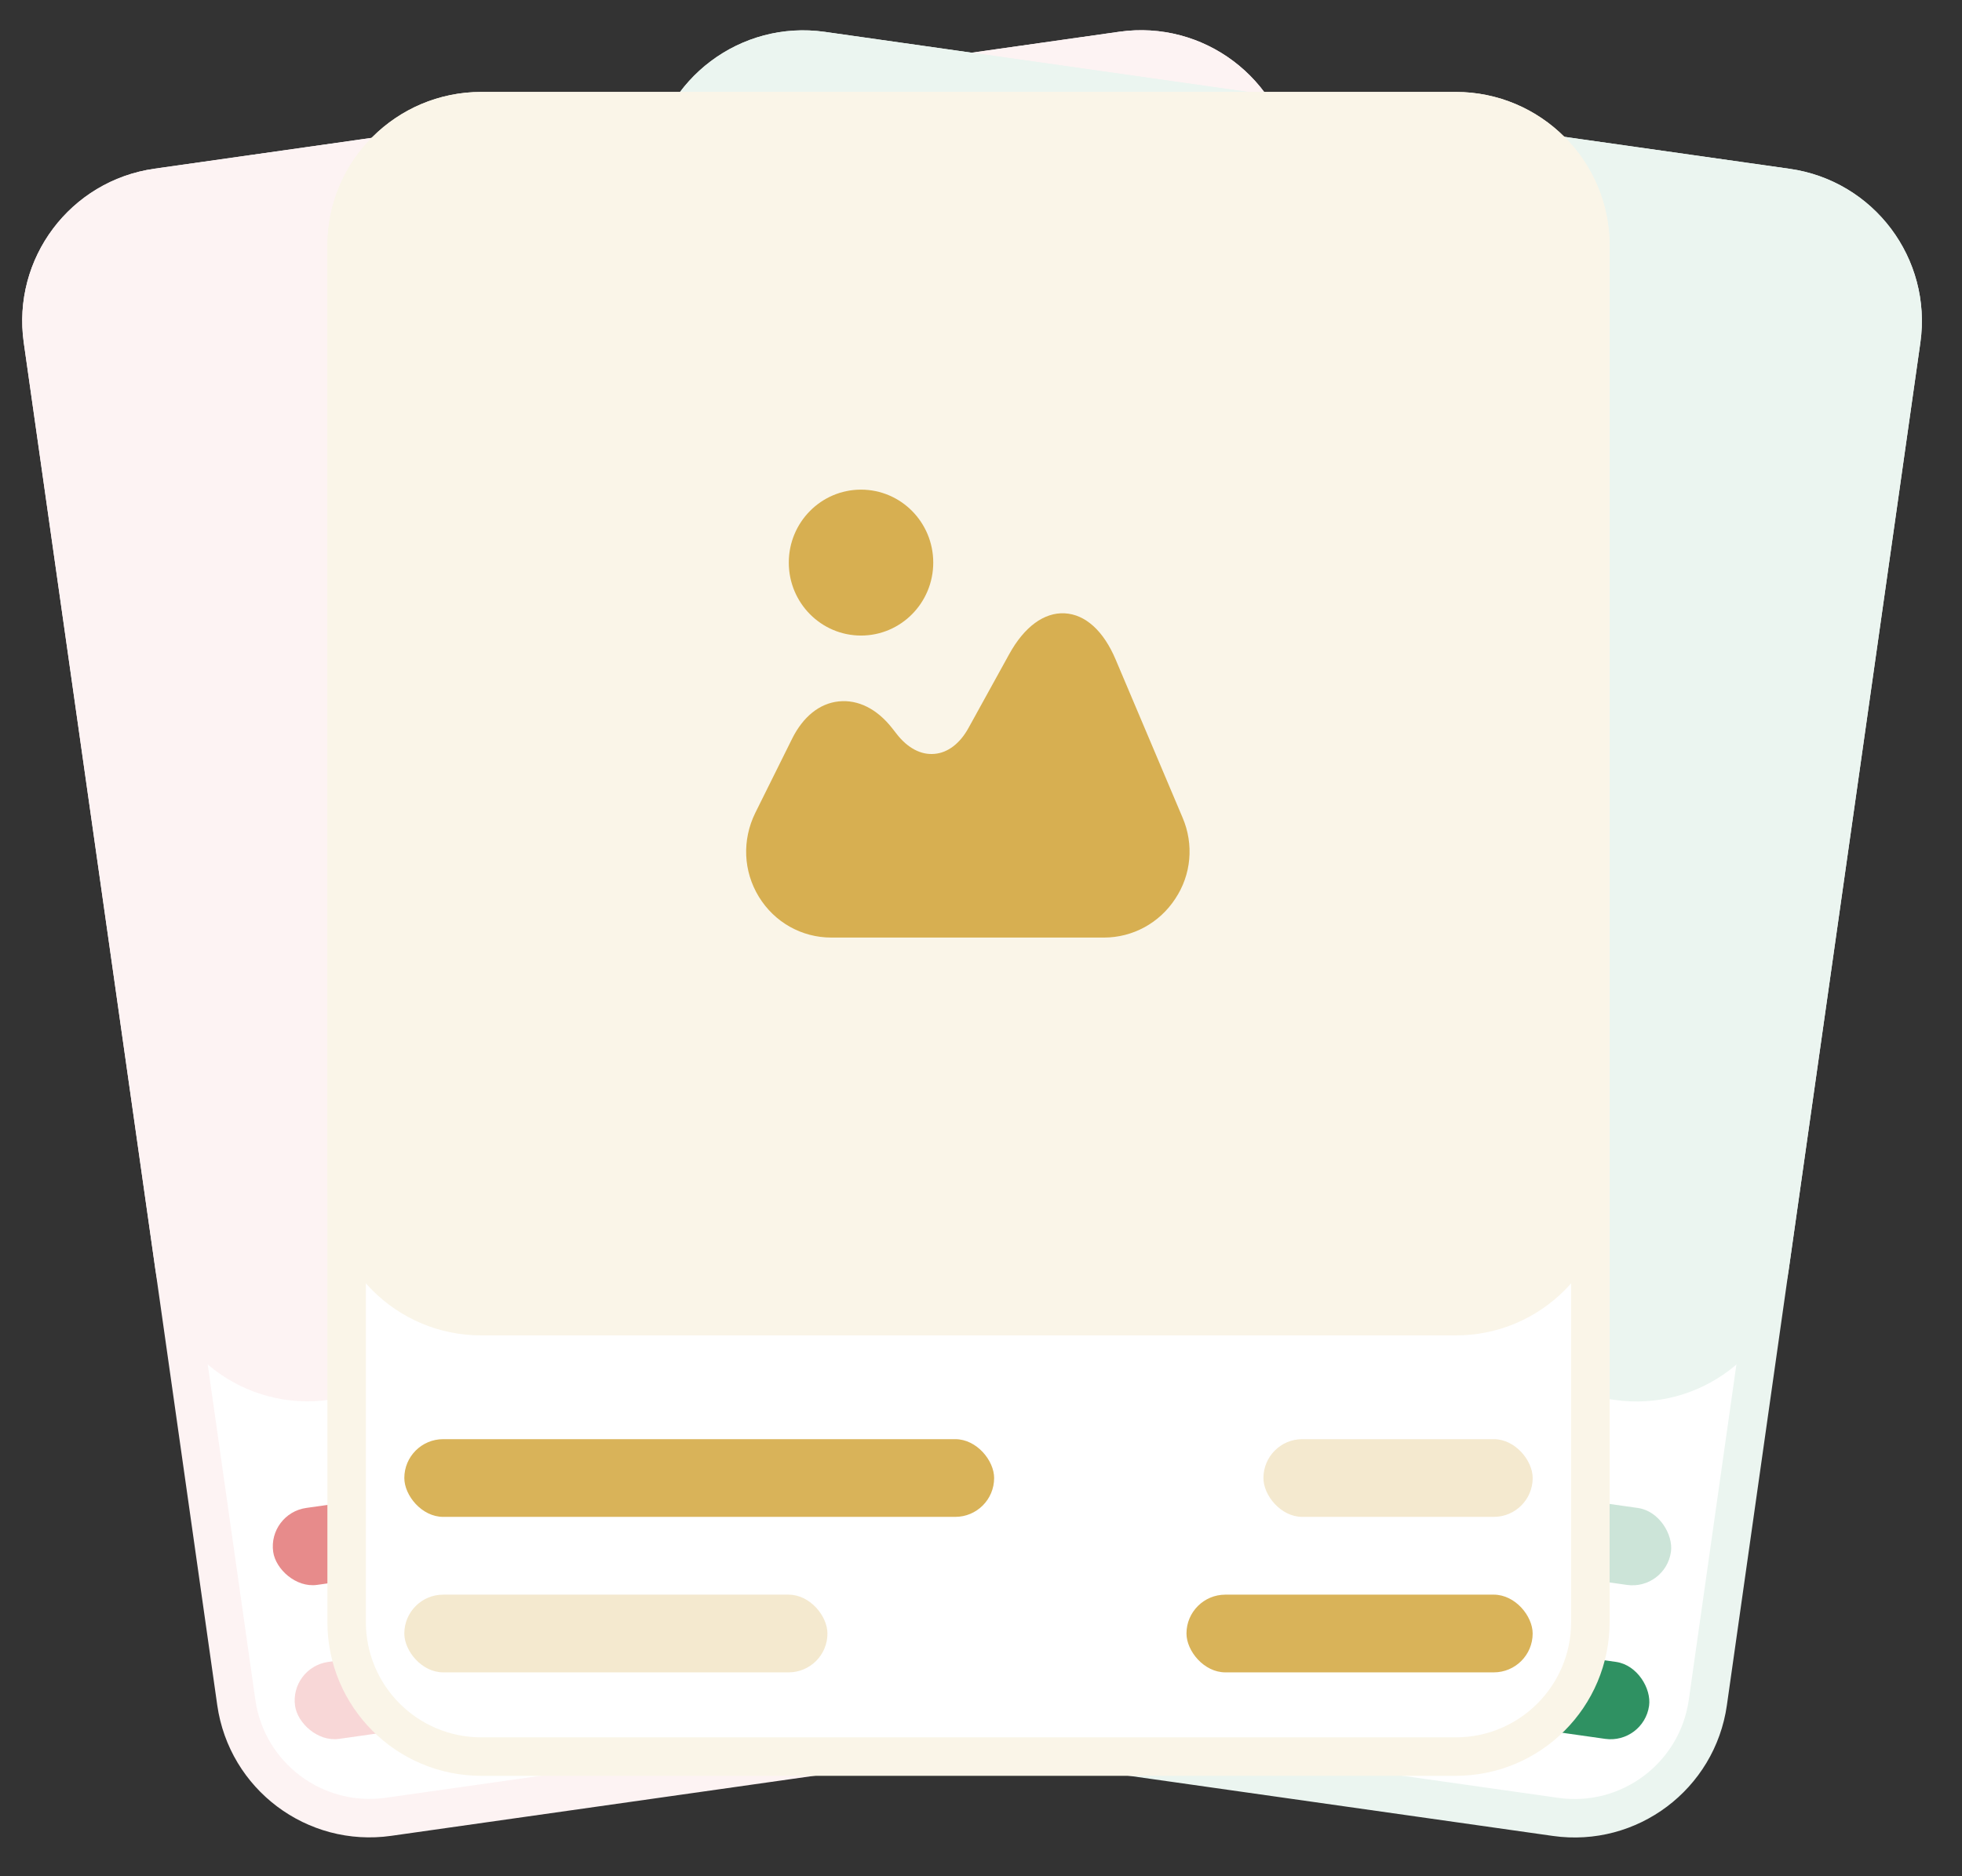 <svg width="92" height="88" viewBox="0 0 92 88" fill="none" xmlns="http://www.w3.org/2000/svg">
<rect x="0" y="0" width="92" height="88" fill="#333333" stroke="none"/>
<path d="M2.007 15.942C1.517 12.49 3.918 9.295 7.37 8.805L52.611 2.382C56.063 1.892 59.258 4.293 59.749 7.745L68.821 71.651C69.311 75.103 66.91 78.299 63.458 78.789L18.217 85.212C14.765 85.702 11.57 83.301 11.08 79.849L2.007 15.942Z" fill="white" stroke="#FDF3F3" stroke-width="1.804"/>
<path d="M1.114 16.069C0.554 12.124 3.298 8.472 7.243 7.912L52.484 1.489C56.429 0.929 60.081 3.673 60.642 7.618L66.811 51.074C67.371 55.019 64.627 58.671 60.681 59.231L15.441 65.654C11.496 66.214 7.843 63.47 7.283 59.525L1.114 16.069Z" fill="#FDF3F3"/>
<g opacity="0.8">
<path d="M44.59 36.994L40.443 30.097C39.686 28.834 38.735 28.192 37.765 28.278C36.806 28.363 35.978 29.166 35.456 30.549L34.057 34.235C33.762 35.013 33.258 35.525 32.65 35.662C32.033 35.811 31.361 35.569 30.763 34.989L30.505 34.739C29.674 33.947 28.739 33.64 27.859 33.857C26.979 34.074 26.303 34.804 25.941 35.888L24.716 39.591C24.279 40.931 24.545 42.376 25.437 43.456C26.329 44.536 27.69 45.069 29.069 44.873L41.728 43.076C43.058 42.888 44.203 42.04 44.778 40.813C45.372 39.583 45.291 38.153 44.59 36.994Z" fill="#E56060"/>
<path d="M28.457 30.654C30.309 30.391 31.596 28.661 31.33 26.79C31.064 24.918 29.348 23.614 27.495 23.878C25.643 24.14 24.358 25.87 24.623 27.742C24.889 29.613 26.605 30.917 28.457 30.654Z" fill="#E56060"/>
</g>
<rect x="12.554" y="70.982" width="27.657" height="3.645" rx="1.823" transform="rotate(-8.08 12.554 70.982)" fill="#E78B8B"/>
<rect opacity="0.25" x="52.437" y="65.318" width="12.626" height="3.645" rx="1.823" transform="rotate(-8.08 52.437 65.318)" fill="#E56060"/>
<rect opacity="0.25" x="13.58" y="78.205" width="19.841" height="3.645" rx="1.823" transform="rotate(-8.08 13.58 78.205)" fill="#E56060"/>
<rect x="49.891" y="73.047" width="16.233" height="3.645" rx="1.823" transform="rotate(-8.08 49.891 73.047)" fill="#E78B8B"/>
<path d="M31.413 7.751C31.903 4.299 35.098 1.897 38.55 2.387L83.791 8.81C87.243 9.3 89.644 12.496 89.154 15.948L80.082 79.854C79.591 83.306 76.396 85.707 72.944 85.217L27.703 78.794C24.251 78.305 21.85 75.109 22.34 71.657L31.413 7.751Z" fill="white" stroke="#EBF5F0" stroke-width="1.804"/>
<path d="M30.52 7.624C31.08 3.679 34.732 0.934 38.677 1.495L83.918 7.917C87.863 8.477 90.607 12.129 90.047 16.075L83.878 59.53C83.318 63.475 79.665 66.22 75.72 65.66L30.48 59.237C26.534 58.677 23.79 55.025 24.35 51.08L30.52 7.624Z" fill="#EBF5F0"/>
<g opacity="0.8">
<path d="M66.453 39.822L64.389 32.043C64.015 30.619 63.279 29.738 62.324 29.551C61.379 29.366 60.361 29.907 59.474 31.09L57.104 34.24C56.605 34.906 55.978 35.257 55.356 35.219C54.722 35.191 54.144 34.771 53.731 34.048L53.552 33.736C52.974 32.744 52.163 32.189 51.257 32.153C50.351 32.116 49.499 32.629 48.849 33.57L46.642 36.785C45.849 37.95 45.702 39.412 46.258 40.698C46.815 41.984 47.974 42.874 49.353 43.07L62.012 44.867C63.342 45.056 64.677 44.561 65.571 43.542C66.484 42.526 66.804 41.13 66.453 39.822Z" fill="#00783F"/>
<path d="M52.723 29.241C54.575 29.504 56.292 28.2 56.557 26.329C56.823 24.457 55.537 22.727 53.685 22.464C51.833 22.201 50.116 23.505 49.85 25.377C49.585 27.248 50.871 28.978 52.723 29.241Z" fill="#00783F"/>
</g>
<rect x="26.225" y="63.545" width="27.657" height="3.645" rx="1.823" transform="rotate(8.08 26.225 63.545)" fill="#2F9162"/>
<rect opacity="0.2" x="66.107" y="69.209" width="12.626" height="3.645" rx="1.823" transform="rotate(8.08 66.107 69.209)" fill="#00783F"/>
<rect opacity="0.2" x="25.199" y="70.768" width="19.841" height="3.645" rx="1.823" transform="rotate(8.08 25.199 70.768)" fill="#00783F"/>
<rect x="61.511" y="75.922" width="16.233" height="3.645" rx="1.823" transform="rotate(8.08 61.511 75.922)" fill="#2F9162"/>
<path d="M16.254 11.527C16.254 8.041 19.08 5.214 22.567 5.214H68.261C71.748 5.214 74.574 8.041 74.574 11.527V76.075C74.574 79.561 71.748 82.388 68.261 82.388H22.567C19.08 82.388 16.254 79.561 16.254 76.075V11.527Z" fill="white" stroke="#FAF5E8" stroke-width="1.804"/>
<path d="M15.352 11.527C15.352 7.543 18.582 4.312 22.567 4.312H68.261C72.246 4.312 75.476 7.543 75.476 11.527V55.419C75.476 59.404 72.246 62.634 68.261 62.634H22.567C18.582 62.634 15.352 59.404 15.352 55.419V11.527Z" fill="#FAF5E8"/>
<g opacity="0.7">
<path d="M55.455 38.355L52.318 30.943C51.747 29.587 50.895 28.817 49.923 28.766C48.961 28.716 48.029 29.394 47.318 30.69L45.414 34.143C45.013 34.872 44.442 35.307 43.821 35.358C43.189 35.419 42.558 35.084 42.047 34.426L41.826 34.143C41.115 33.242 40.233 32.806 39.331 32.897C38.429 32.989 37.658 33.616 37.147 34.639L35.413 38.132C34.792 39.398 34.852 40.866 35.584 42.061C36.315 43.255 37.588 43.974 38.98 43.974H51.767C53.11 43.974 54.362 43.296 55.104 42.162C55.865 41.028 55.986 39.6 55.455 38.355Z" fill="#C89211"/>
<path d="M40.374 29.809C42.244 29.809 43.761 28.277 43.761 26.387C43.761 24.497 42.244 22.965 40.374 22.965C38.503 22.965 36.987 24.497 36.987 26.387C36.987 28.277 38.503 29.809 40.374 29.809Z" fill="#C89211"/>
</g>
<rect x="18.959" y="67.5" width="27.657" height="3.645" rx="1.823" fill="#D9B359"/>
<rect opacity="0.2" x="59.243" y="67.5" width="12.626" height="3.645" rx="1.823" fill="#C89211"/>
<rect opacity="0.2" x="18.959" y="74.793" width="19.841" height="3.645" rx="1.823" fill="#C89211"/>
<rect x="55.635" y="74.793" width="16.233" height="3.645" rx="1.823" fill="#D9B359"/>
</svg>
